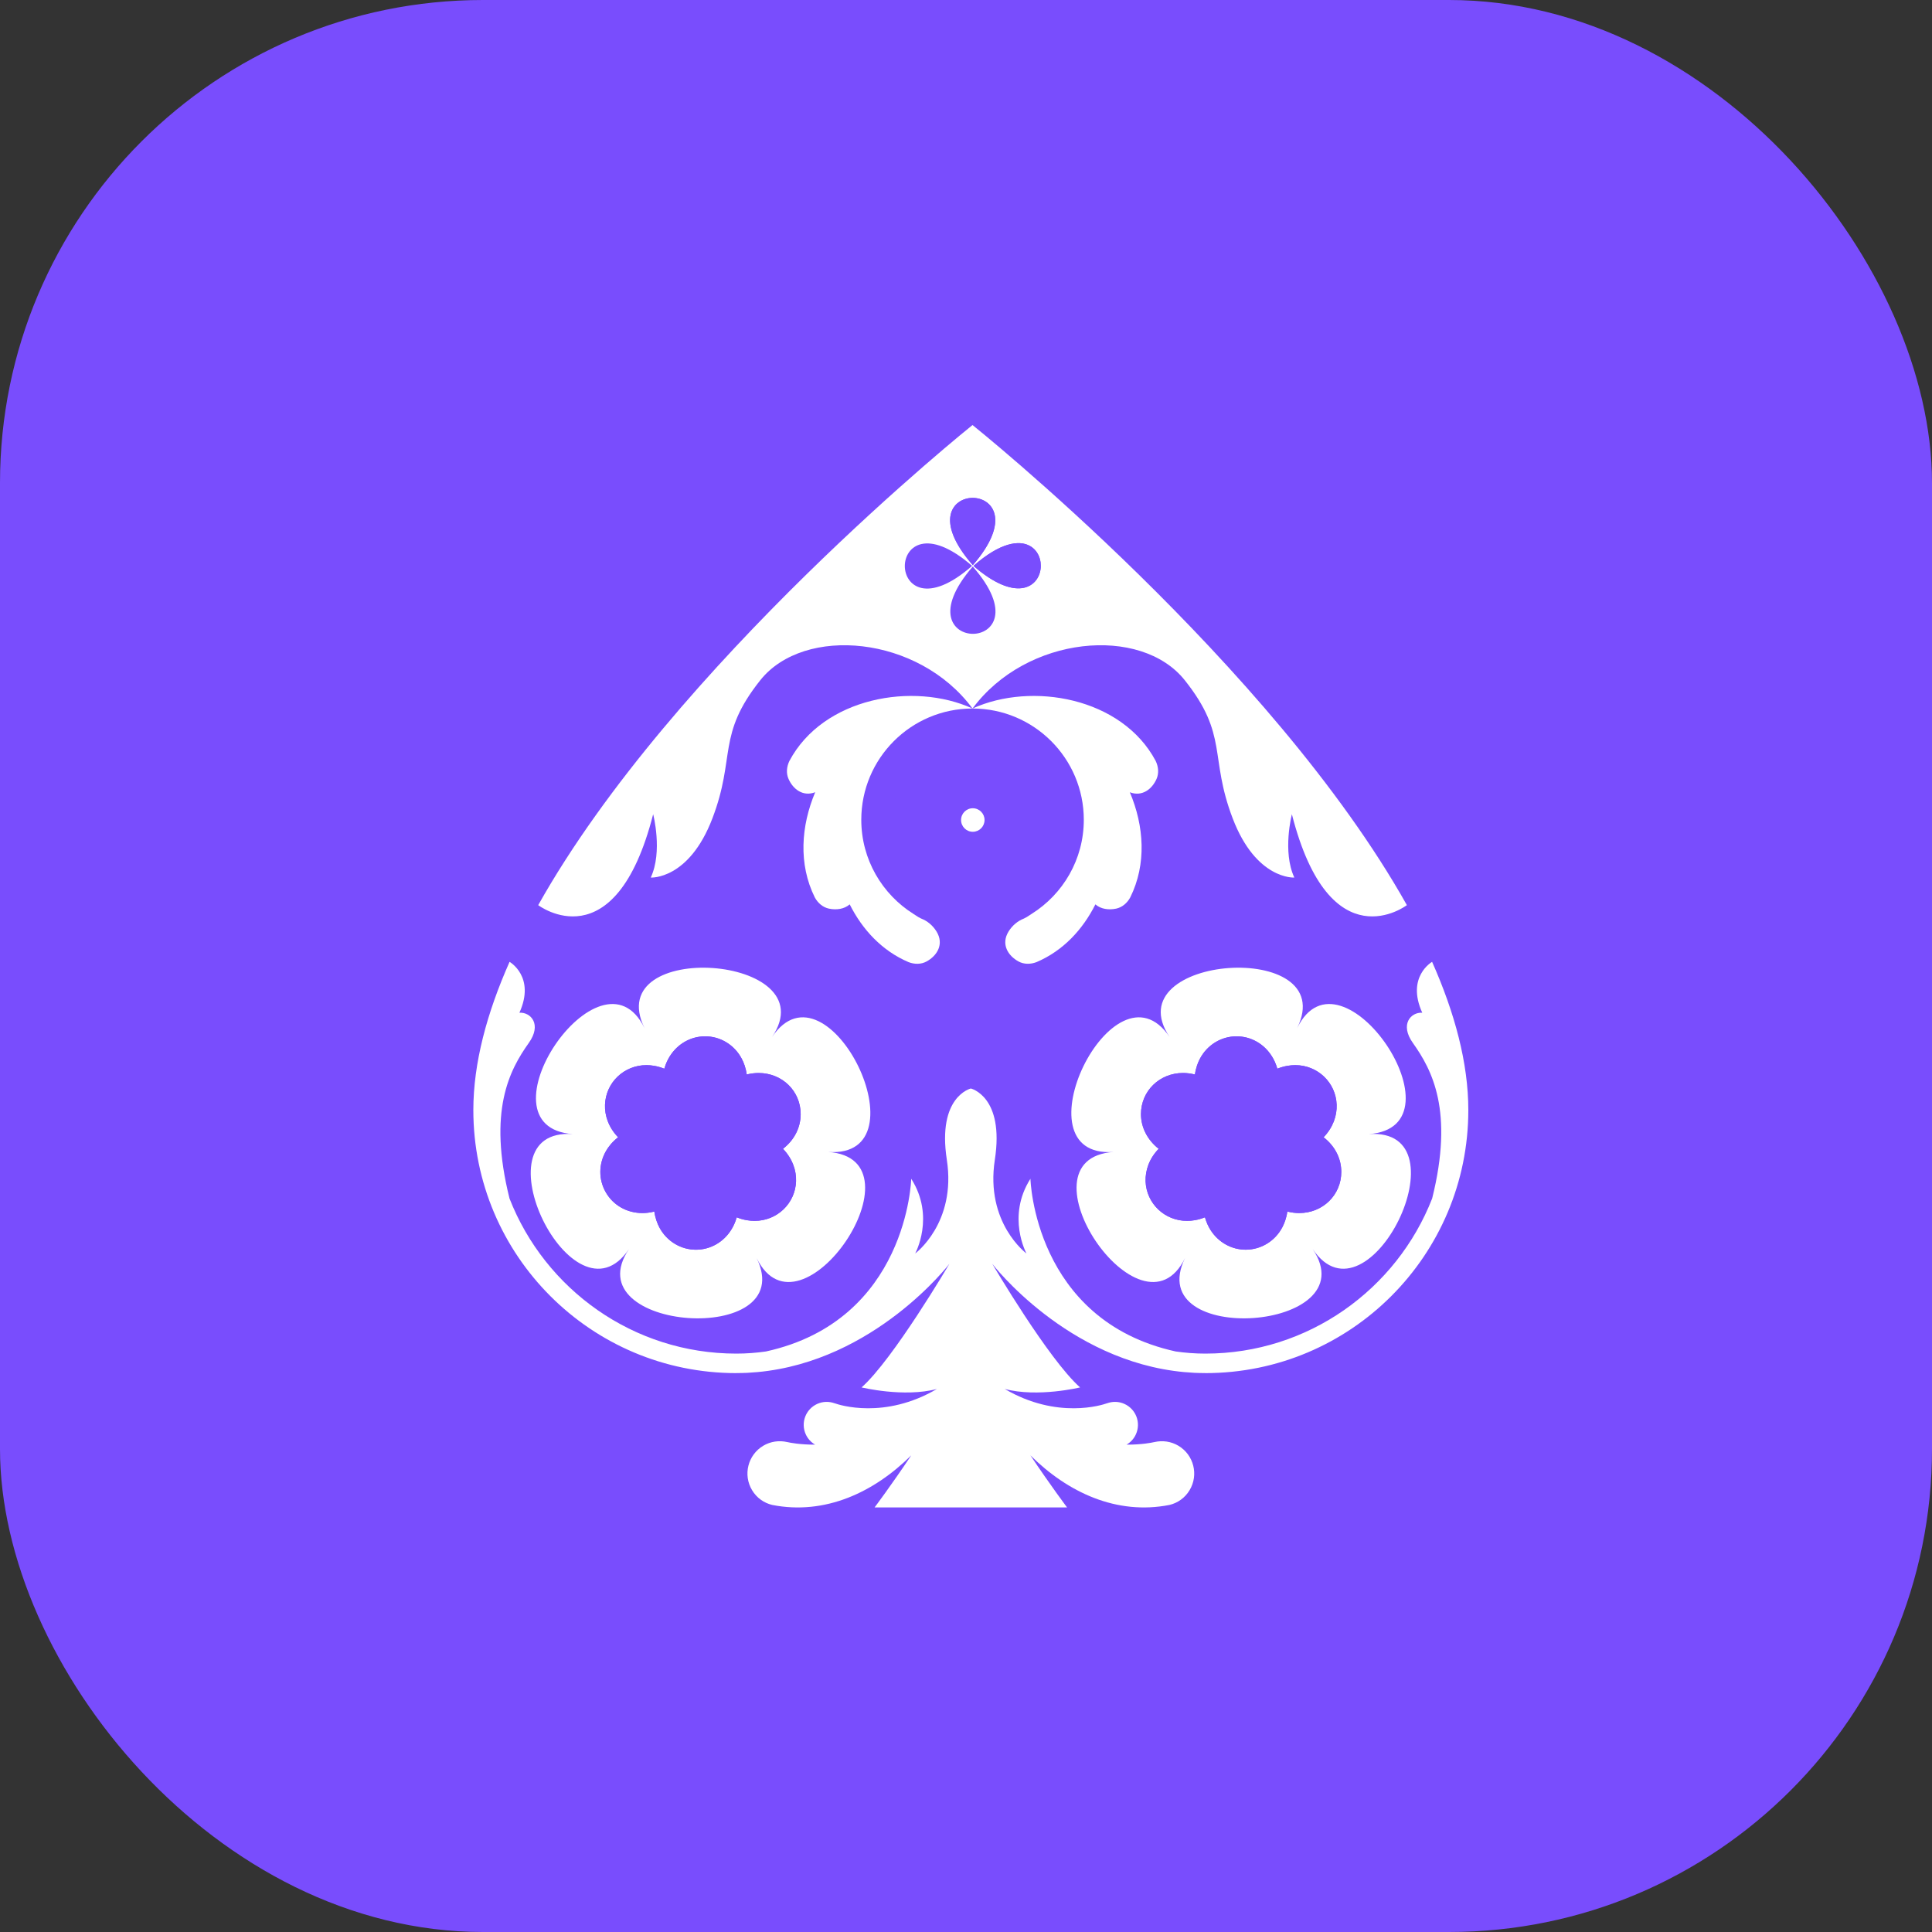 <svg width="40" height="40" viewBox="0 0 40 40" fill="none" xmlns="http://www.w3.org/2000/svg">
<rect x="0" y="0" width="40" height="40" fill="#333333" stroke="none"/>
<rect width="40" height="40" rx="10" fill="#794DFD"/>
<path d="M20.126 11.716C18.265 10.102 18.273 13.34 20.126 11.716V11.716ZM20.141 11.701C18.516 9.848 21.755 9.84 20.141 11.701V11.701ZM21.323 11.303C21.497 11.4 21.57 11.603 21.543 11.789C21.488 12.165 21.026 12.471 20.155 11.716C20.709 11.23 21.1 11.178 21.323 11.303ZM20.14 11.73C18.526 13.591 21.765 13.583 20.14 11.73V11.73ZM13.523 16.858C13.523 16.858 13.725 17.631 13.473 18.169C13.473 18.169 14.263 18.22 14.75 16.942C15.237 15.665 14.834 15.223 15.741 14.083C16.649 12.943 19.017 13.157 20.135 14.669C21.407 14.669 22.439 15.701 22.439 16.973C22.439 17.794 22.007 18.514 21.359 18.921C21.281 18.975 21.225 19.007 21.204 19.015C21.204 19.015 21.204 19.015 21.204 19.015C21.199 19.017 21.196 19.018 21.196 19.018L21.196 19.019C21.074 19.066 20.96 19.158 20.881 19.286C20.72 19.548 20.868 19.787 21.089 19.907C21.2 19.967 21.334 19.967 21.459 19.92C22.011 19.685 22.417 19.246 22.679 18.724C22.791 18.822 22.954 18.845 23.11 18.812C23.233 18.785 23.335 18.699 23.4 18.581C23.743 17.89 23.687 17.099 23.392 16.403C23.645 16.499 23.851 16.341 23.946 16.125C23.996 16.009 23.985 15.875 23.927 15.754C23.227 14.439 21.36 14.111 20.135 14.669C21.254 13.157 23.622 12.943 24.529 14.083C25.437 15.223 25.033 15.665 25.521 16.942C26.008 18.22 26.798 18.169 26.798 18.169C26.546 17.631 26.747 16.858 26.747 16.858C27.537 19.95 29.128 18.74 29.128 18.74C26.331 13.756 20.135 8.8 20.135 8.8C20.135 8.8 13.94 13.756 11.143 18.74C11.143 18.74 12.733 19.95 13.523 16.858Z" fill="white"/>
<path d="M16.344 15.754C16.286 15.875 16.274 16.009 16.325 16.125C16.419 16.341 16.626 16.499 16.878 16.402C16.584 17.099 16.527 17.89 16.87 18.581C16.935 18.699 17.037 18.785 17.161 18.812C17.316 18.845 17.48 18.822 17.592 18.724C17.854 19.246 18.26 19.685 18.811 19.92C18.937 19.968 19.071 19.967 19.182 19.907C19.403 19.787 19.55 19.548 19.39 19.286C19.311 19.158 19.197 19.066 19.075 19.019L19.075 19.018C19.075 19.018 19.072 19.017 19.067 19.015C19.067 19.015 19.067 19.015 19.066 19.015C19.046 19.007 18.989 18.975 18.911 18.921C18.264 18.514 17.832 17.794 17.832 16.973C17.832 15.7 18.863 14.669 20.135 14.669C18.911 14.111 17.044 14.439 16.344 15.754Z" fill="white"/>
<path d="M12.87 19.265C12.824 19.375 12.877 19.502 12.987 19.548C13.098 19.594 13.225 19.541 13.271 19.431C13.316 19.32 13.264 19.193 13.153 19.147C13.043 19.102 12.916 19.154 12.87 19.265Z" fill="#794DFD"/>
<path d="M13.913 18.856C13.837 19.04 13.924 19.252 14.108 19.328C14.293 19.404 14.504 19.317 14.581 19.133C14.657 18.948 14.57 18.737 14.385 18.66C14.201 18.584 13.99 18.671 13.913 18.856Z" fill="#794DFD"/>
<path d="M15.124 17.98C15.008 18.259 15.141 18.578 15.419 18.694C15.698 18.809 16.017 18.677 16.133 18.399C16.248 18.12 16.116 17.801 15.838 17.685C15.559 17.57 15.239 17.702 15.124 17.98Z" fill="#794DFD"/>
<path d="M27.283 19.548C27.394 19.502 27.447 19.375 27.401 19.265C27.355 19.154 27.228 19.102 27.117 19.147C27.007 19.193 26.954 19.32 27 19.431C27.046 19.541 27.173 19.594 27.283 19.548Z" fill="#794DFD"/>
<path d="M26.162 19.328C26.347 19.252 26.434 19.04 26.358 18.856C26.281 18.671 26.07 18.584 25.885 18.66C25.701 18.737 25.614 18.948 25.69 19.133C25.767 19.317 25.978 19.404 26.162 19.328Z" fill="#794DFD"/>
<path d="M24.852 18.694C25.13 18.578 25.262 18.259 25.147 17.98C25.031 17.702 24.712 17.569 24.433 17.685C24.154 17.801 24.022 18.12 24.138 18.399C24.253 18.677 24.573 18.809 24.852 18.694Z" fill="#794DFD"/>
<path d="M21.725 17.487C21.777 17.326 21.805 17.155 21.805 16.977C21.805 16.799 21.777 16.628 21.725 16.468C21.627 16.73 21.282 16.977 20.551 16.977C21.282 16.977 21.627 17.224 21.725 17.487Z" fill="#794DFD"/>
<path d="M18.91 15.86C19.186 15.815 19.572 15.991 19.936 16.622C19.571 15.989 19.611 15.567 19.79 15.351C19.444 15.425 19.139 15.607 18.91 15.86Z" fill="#794DFD"/>
<path d="M21.372 15.86C21.142 15.607 20.837 15.425 20.492 15.351C20.67 15.567 20.711 15.989 20.346 16.622C20.71 15.991 21.096 15.815 21.372 15.86Z" fill="#794DFD"/>
<path d="M18.91 18.095C19.139 18.347 19.444 18.529 19.79 18.604C19.611 18.388 19.571 17.965 19.936 17.332C19.572 17.963 19.186 18.14 18.91 18.095Z" fill="#794DFD"/>
<path d="M18.557 16.468C18.505 16.628 18.476 16.799 18.476 16.977C18.476 17.155 18.505 17.326 18.557 17.487C18.654 17.224 19 16.977 19.731 16.977C19 16.977 18.654 16.73 18.557 16.468Z" fill="#794DFD"/>
<path d="M21.372 18.095C21.096 18.14 20.71 17.963 20.346 17.332C20.711 17.965 20.67 18.388 20.492 18.604C20.837 18.529 21.142 18.347 21.372 18.095Z" fill="#794DFD"/>
<path d="M20.141 17.221C20.275 17.221 20.384 17.112 20.384 16.977C20.384 16.843 20.275 16.734 20.141 16.734C20.006 16.734 19.898 16.843 19.898 16.977C19.898 17.112 20.006 17.221 20.141 17.221Z" fill="white"/>
<path d="M20.126 11.716C18.265 10.102 18.273 13.34 20.126 11.716V11.716Z" fill="#794DFD"/>
<path d="M20.141 11.701C18.516 9.848 21.755 9.84 20.141 11.701V11.701Z" fill="#794DFD"/>
<path d="M20.14 11.73C18.526 13.591 21.765 13.583 20.14 11.73V11.73Z" fill="#794DFD"/>
<path d="M21.543 11.789C21.57 11.603 21.497 11.4 21.323 11.303C21.1 11.178 20.709 11.23 20.155 11.716C21.026 12.471 21.488 12.165 21.543 11.789Z" fill="#794DFD"/>
<path d="M13.754 22.126C13.785 22.018 13.827 21.933 13.867 21.87C14.029 21.611 14.302 21.456 14.599 21.456C14.915 21.456 15.205 21.633 15.356 21.918C15.398 21.997 15.441 22.106 15.46 22.246C15.55 22.224 15.633 22.215 15.706 22.215C16.195 22.215 16.577 22.59 16.577 23.067C16.577 23.328 16.46 23.591 16.211 23.785C16.41 23.992 16.489 24.236 16.481 24.457C16.465 24.917 16.088 25.277 15.623 25.277H15.623C15.525 25.277 15.397 25.261 15.253 25.203C15.222 25.312 15.18 25.397 15.14 25.46C14.979 25.719 14.705 25.874 14.409 25.874C14.093 25.874 13.803 25.697 13.652 25.413C13.61 25.333 13.567 25.224 13.547 25.084C13.457 25.106 13.375 25.115 13.301 25.115H13.301C12.981 25.115 12.698 24.955 12.543 24.687C12.39 24.421 12.391 24.099 12.548 23.828C12.595 23.746 12.673 23.643 12.797 23.546C12.597 23.338 12.518 23.094 12.526 22.873C12.542 22.413 12.919 22.052 13.384 22.052C13.482 22.052 13.61 22.069 13.754 22.126ZM11.862 23.48C9.807 23.336 11.87 27.569 13.022 25.861C11.87 27.569 16.567 27.897 15.665 26.046C16.567 27.897 19.201 23.993 17.146 23.85C19.201 23.993 17.137 19.762 15.985 21.469C17.137 19.762 12.44 19.432 13.343 21.285C12.44 19.432 9.807 23.336 11.862 23.48Z" fill="white"/>
<path d="M26.899 25.115C26.825 25.115 26.743 25.106 26.653 25.084C26.633 25.224 26.59 25.333 26.548 25.412C26.397 25.697 26.107 25.873 25.792 25.874H25.791C25.495 25.874 25.221 25.719 25.059 25.46C25.02 25.397 24.978 25.312 24.947 25.203C24.803 25.261 24.675 25.277 24.577 25.277C24.112 25.277 23.735 24.917 23.718 24.458C23.711 24.236 23.789 23.992 23.989 23.785C23.756 23.601 23.622 23.342 23.622 23.067C23.622 22.59 24.005 22.215 24.494 22.215C24.567 22.215 24.65 22.224 24.74 22.246C24.759 22.106 24.802 21.997 24.844 21.918C24.995 21.633 25.286 21.456 25.601 21.456C25.898 21.456 26.172 21.611 26.333 21.87C26.373 21.933 26.415 22.018 26.446 22.126C26.59 22.069 26.718 22.053 26.816 22.053C27.281 22.053 27.658 22.413 27.674 22.873C27.682 23.094 27.603 23.338 27.404 23.546C27.653 23.739 27.77 24.002 27.77 24.263C27.77 24.74 27.388 25.115 26.899 25.115ZM26.857 21.285C27.76 19.432 23.063 19.762 24.215 21.469C23.063 19.762 21 23.993 23.054 23.85C21 23.993 23.632 27.897 24.535 26.046C23.632 27.897 28.329 27.569 27.178 25.861C28.329 27.569 30.393 23.336 28.338 23.48C30.393 23.336 27.76 19.432 26.857 21.285Z" fill="white"/>
<path d="M25.929 24.01C27.186 25.874 24.528 26.06 25.514 24.039C24.528 26.06 23.038 23.851 25.282 23.694C23.038 23.851 24.206 21.456 25.464 23.32C24.206 21.456 26.864 21.27 25.879 23.291C26.864 21.27 28.354 23.479 26.111 23.636C28.354 23.479 27.186 25.874 25.929 24.01ZM27.77 24.263C27.77 24.002 27.652 23.739 27.404 23.546C27.603 23.338 27.682 23.094 27.674 22.873C27.658 22.413 27.281 22.052 26.816 22.052C26.718 22.052 26.59 22.069 26.446 22.126C26.415 22.018 26.373 21.933 26.333 21.87C26.172 21.611 25.898 21.456 25.601 21.456C25.285 21.456 24.995 21.633 24.844 21.918C24.802 21.997 24.759 22.106 24.739 22.246C24.65 22.224 24.567 22.215 24.494 22.215C24.005 22.215 23.623 22.59 23.623 23.067C23.623 23.342 23.756 23.601 23.989 23.785C23.789 23.992 23.711 24.236 23.718 24.458C23.735 24.917 24.112 25.277 24.577 25.277C24.675 25.277 24.803 25.261 24.947 25.203C24.978 25.312 25.02 25.397 25.059 25.46C25.221 25.719 25.495 25.873 25.791 25.873H25.792C26.107 25.873 26.397 25.697 26.548 25.412C26.59 25.333 26.633 25.224 26.653 25.084C26.743 25.106 26.825 25.115 26.899 25.115C27.387 25.115 27.77 24.74 27.77 24.263Z" fill="#794DFD"/>
<path d="M14.321 23.291C13.336 21.27 15.994 21.456 14.736 23.32C15.994 21.456 17.162 23.852 14.918 23.694C17.162 23.852 15.672 26.06 14.686 24.039C15.672 26.06 13.014 25.874 14.271 24.01C13.014 25.874 11.846 23.479 14.089 23.636C11.846 23.479 13.336 21.27 14.321 23.291ZM12.526 22.873C12.518 23.094 12.597 23.338 12.797 23.546C12.673 23.643 12.595 23.746 12.548 23.828C12.391 24.1 12.39 24.421 12.543 24.687C12.698 24.955 12.981 25.115 13.301 25.115H13.301C13.375 25.115 13.457 25.106 13.547 25.084C13.567 25.224 13.61 25.333 13.652 25.413C13.803 25.697 14.093 25.874 14.409 25.874C14.705 25.874 14.979 25.719 15.14 25.46C15.18 25.397 15.222 25.312 15.253 25.204C15.397 25.261 15.525 25.277 15.623 25.277H15.623C16.088 25.277 16.465 24.917 16.482 24.457C16.489 24.236 16.41 23.992 16.211 23.785C16.46 23.591 16.577 23.328 16.577 23.067C16.577 22.59 16.195 22.216 15.706 22.216C15.633 22.216 15.55 22.224 15.46 22.246C15.441 22.106 15.398 21.997 15.356 21.918C15.205 21.633 14.915 21.456 14.599 21.456C14.302 21.456 14.029 21.611 13.867 21.87C13.827 21.933 13.785 22.018 13.754 22.127C13.61 22.069 13.482 22.053 13.384 22.053C12.919 22.053 12.542 22.413 12.526 22.873Z" fill="#794DFD"/>
<path d="M29.65 19.914C29.65 19.914 29.109 20.222 29.446 20.967C29.209 20.954 28.978 21.209 29.252 21.593C29.649 22.152 30.104 23 29.651 24.814C28.917 26.692 27.089 28.025 24.955 28.025C24.745 28.025 24.541 28.009 24.343 27.981C21.407 27.336 21.334 24.405 21.334 24.405C20.834 25.19 21.252 25.952 21.252 25.952C21.252 25.952 20.395 25.322 20.597 24.011C20.799 22.7 20.1 22.536 20.1 22.536C20.1 22.536 19.401 22.7 19.603 24.011C19.805 25.322 18.948 25.952 18.948 25.952C18.948 25.952 19.366 25.19 18.866 24.405C18.866 24.405 18.793 27.336 15.857 27.981C15.659 28.009 15.455 28.025 15.245 28.025C13.111 28.025 11.283 26.692 10.549 24.814C10.096 23 10.55 22.152 10.948 21.593C11.222 21.209 10.991 20.954 10.754 20.967C11.091 20.222 10.55 19.914 10.55 19.914C10.081 20.97 9.8 22.009 9.8 22.984C9.8 25.991 12.238 28.429 15.245 28.429C15.247 28.429 15.249 28.428 15.252 28.428C15.326 28.428 15.399 28.426 15.471 28.423C15.526 28.42 15.58 28.416 15.634 28.411C15.649 28.41 15.664 28.409 15.679 28.408C18.111 28.185 19.656 26.166 19.656 26.166C19.656 26.166 18.493 28.145 17.838 28.725C17.838 28.725 18.717 28.938 19.398 28.757C18.313 29.394 17.374 29.087 17.286 29.055L17.285 29.055C17.281 29.054 17.278 29.053 17.278 29.053L17.278 29.053C17.166 29.013 17.038 29.013 16.921 29.066C16.681 29.174 16.574 29.455 16.682 29.695C16.724 29.789 16.794 29.862 16.876 29.91C16.563 29.911 16.354 29.869 16.307 29.858L16.306 29.858C16.3 29.857 16.296 29.856 16.296 29.856L16.296 29.856C16.133 29.819 15.955 29.841 15.8 29.934C15.483 30.125 15.38 30.536 15.571 30.853C15.667 31.013 15.819 31.118 15.987 31.158C17.081 31.373 18.092 30.9 18.867 30.131C18.447 30.759 18.107 31.21 18.107 31.21H20.1H22.093C22.093 31.21 21.753 30.759 21.333 30.131C22.108 30.9 23.119 31.373 24.213 31.158C24.381 31.118 24.533 31.013 24.629 30.853C24.82 30.536 24.717 30.125 24.4 29.934C24.245 29.841 24.067 29.819 23.904 29.856L23.904 29.856C23.904 29.856 23.9 29.857 23.894 29.858L23.893 29.858C23.846 29.869 23.637 29.911 23.324 29.91C23.406 29.862 23.476 29.789 23.518 29.695C23.626 29.455 23.519 29.174 23.279 29.066C23.162 29.013 23.034 29.013 22.922 29.053L22.922 29.053C22.922 29.053 22.919 29.054 22.915 29.055L22.914 29.055C22.826 29.087 21.887 29.394 20.802 28.757C21.483 28.938 22.362 28.725 22.362 28.725C21.707 28.145 20.544 26.166 20.544 26.166C20.544 26.166 22.089 28.185 24.521 28.408C24.536 28.409 24.551 28.41 24.566 28.411C24.62 28.416 24.674 28.42 24.729 28.423C24.801 28.426 24.874 28.428 24.948 28.428C24.951 28.428 24.953 28.429 24.955 28.429C27.962 28.429 30.4 25.991 30.4 22.984C30.4 22.009 30.119 20.97 29.65 19.914Z" fill="white"/>
</svg>

